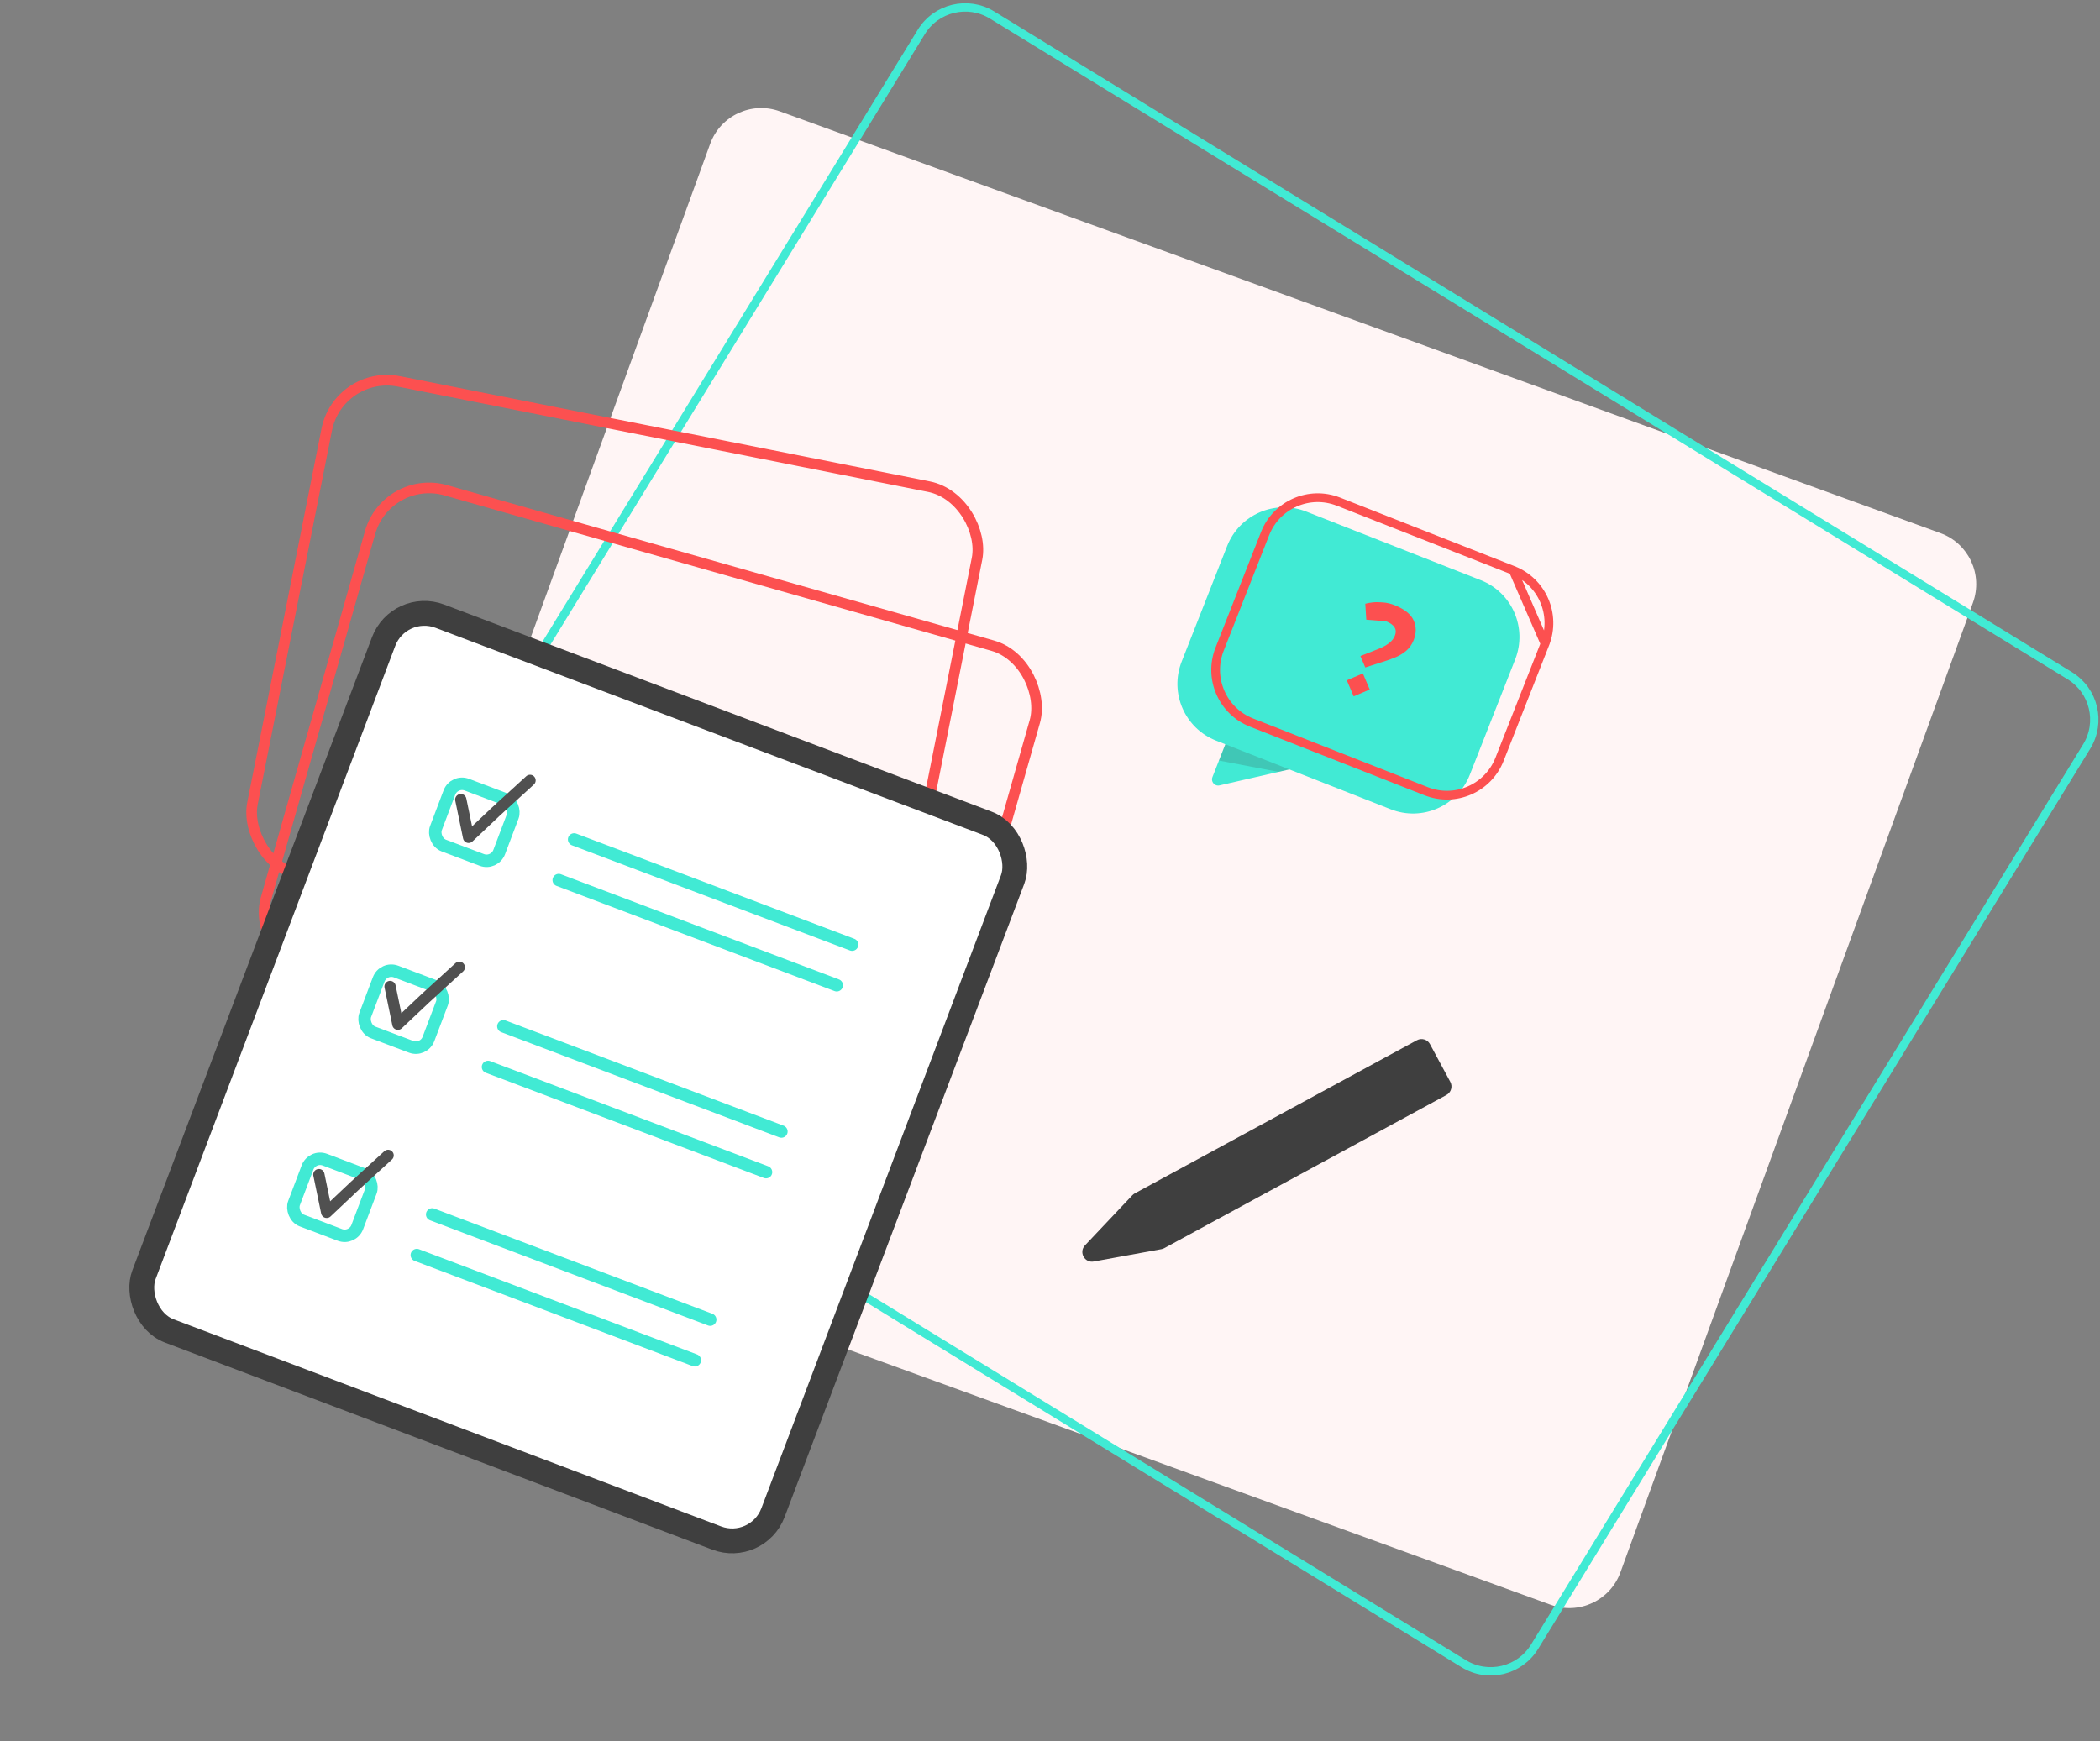 <svg width="592" height="491" viewBox="0 0 592 491" fill="none" xmlns="http://www.w3.org/2000/svg">
<rect x="0" y="0" width="592" height="491" fill="#808080" stroke="none"/>
<path d="M200.2 40.554C203.09 32.602 211.88 28.498 219.832 31.389L547.011 150.31C554.963 153.2 559.067 161.99 556.176 169.942L456.81 443.321C453.92 451.274 445.13 455.377 437.178 452.487L109.999 333.566C102.047 330.675 97.943 321.885 100.834 313.933L200.2 40.554Z" fill="#FFF5F5"/>
<path d="M259.715 9.014C263.903 2.184 272.835 0.042 279.665 4.23L583.47 190.519C590.301 194.707 592.442 203.639 588.254 210.47L432.598 464.319C428.41 471.149 419.477 473.291 412.647 469.102L108.842 282.814C102.012 278.626 99.87 269.693 104.058 262.863L259.715 9.014Z" stroke="#41EAD4" stroke-width="2.353"/>
<rect x="109.058" y="133.505" width="194.821" height="142.043" rx="17.297" transform="rotate(15.867 109.058 133.505)" stroke="#FC5050" stroke-width="3"/>
<line x1="194.021" y1="213.262" x2="248.725" y2="228.811" stroke="white" stroke-width="6.319" stroke-linecap="round"/>
<line x1="187.111" y1="237.574" x2="241.814" y2="253.123" stroke="white" stroke-width="6.319" stroke-linecap="round"/>
<line x1="180.2" y1="261.887" x2="234.903" y2="277.436" stroke="white" stroke-width="6.319" stroke-linecap="round"/>
<rect x="95.478" y="104.163" width="186.903" height="142.043" rx="17.297" transform="rotate(11.234 95.478 104.163)" stroke="#FC5050" stroke-width="3"/>
<rect x="112.497" y="169.382" width="189.589" height="215.48" rx="12.297" transform="rotate(20.727 112.497 169.382)" fill="white" stroke="#3F3F3F" stroke-width="7"/>
<rect x="128.042" y="219.897" width="19.067" height="18.35" rx="3.804" transform="rotate(20.727 128.042 219.897)" stroke="#41EAD4" stroke-width="3.515"/>
<path d="M129.901 225.458L132.101 236.097L139.832 228.797L149.42 220.035" stroke="#505050" stroke-width="3.178" stroke-linecap="round" stroke-linejoin="round"/>
<rect x="108.105" y="272.587" width="19.067" height="18.35" rx="3.804" transform="rotate(20.727 108.105 272.587)" stroke="#41EAD4" stroke-width="3.515"/>
<path d="M109.963 278.148L112.164 288.787L119.895 281.486L129.482 272.725" stroke="#505050" stroke-width="3.178" stroke-linecap="round" stroke-linejoin="round"/>
<rect x="88.034" y="325.631" width="19.067" height="18.35" rx="3.804" transform="rotate(20.727 88.034 325.631)" stroke="#41EAD4" stroke-width="3.515"/>
<path d="M89.892 331.192L92.093 341.831L99.823 334.53L109.411 325.769" stroke="#505050" stroke-width="3.178" stroke-linecap="round" stroke-linejoin="round"/>
<path d="M161.848 236.69L240.217 266.345" stroke="#41EAD4" stroke-width="3.515" stroke-linecap="round"/>
<path d="M141.909 289.378L220.278 319.033" stroke="#41EAD4" stroke-width="3.515" stroke-linecap="round"/>
<path d="M121.837 342.422L200.206 372.077" stroke="#41EAD4" stroke-width="3.515" stroke-linecap="round"/>
<path d="M157.514 248.143L235.883 277.798" stroke="#41EAD4" stroke-width="3.515" stroke-linecap="round"/>
<path d="M137.575 300.834L215.944 330.489" stroke="#41EAD4" stroke-width="3.515" stroke-linecap="round"/>
<path d="M117.504 353.876L195.873 383.531" stroke="#41EAD4" stroke-width="3.515" stroke-linecap="round"/>
<path d="M407.745 308.748C409.068 308.03 409.562 306.373 408.849 305.047L403.121 294.4C402.408 293.074 400.757 292.582 399.434 293.3L319.9 336.48C319.647 336.618 319.417 336.795 319.218 337.005L305.873 351.128C304.063 353.045 305.74 356.162 308.328 355.69L327.401 352.214C327.684 352.162 327.958 352.066 328.211 351.928L407.745 308.748Z" fill="#3F3F3F"/>
<path d="M364.634 214.243L353.373 197.217C352.849 196.422 351.769 196.185 350.938 196.723C350.646 196.918 350.402 197.224 350.274 197.545L341.794 219.1C341.437 220.01 341.875 221.019 342.784 221.375C343.104 221.503 343.47 221.524 343.81 221.442L363.555 216.917C364.504 216.701 365.093 215.754 364.869 214.831C364.826 214.629 364.753 214.414 364.634 214.243Z" fill="#41EAD4"/>
<path opacity="0.2" d="M364.631 214.245L353.369 197.218C352.845 196.422 351.766 196.185 350.934 196.724C350.642 196.918 350.398 197.225 350.27 197.546L343.624 214.435L360.422 217.636L363.551 216.919C364.501 216.703 365.09 215.756 364.866 214.833C364.823 214.631 364.75 214.416 364.631 214.245Z" fill="#3F3F3F"/>
<path d="M417.464 163.599L368.222 144.231C359.384 140.755 349.42 145.105 345.939 153.949L333.123 186.526C329.643 195.37 333.979 205.342 342.813 208.818L392.06 228.183C400.894 231.658 410.861 227.312 414.342 218.464L427.154 185.891C430.608 177.034 426.275 167.062 417.464 163.599Z" fill="#41EAD4"/>
<path d="M426.553 160.807L426.553 160.807L377.31 141.438C369.108 138.213 359.86 142.249 356.629 150.46C356.629 150.46 356.629 150.46 356.629 150.46L343.812 183.036L343.812 183.036C340.581 191.247 344.607 200.503 352.806 203.729C352.807 203.729 352.807 203.729 352.807 203.729L402.053 223.094L402.053 223.094C410.252 226.32 419.503 222.287 422.735 214.073L435.546 181.503L426.553 160.807ZM426.553 160.807C434.726 164.019 438.753 173.272 435.547 181.5L426.553 160.807Z" stroke="#FC5050" stroke-width="2.468"/>
<path d="M384.877 188.192L383.503 184.973L389.051 182.782C390.023 182.367 390.874 181.875 391.602 181.306C392.355 180.747 392.895 180.06 393.221 179.247C393.932 177.476 393.103 176.115 390.734 175.164L385.161 174.718L384.88 170.229C385.388 170.071 386.077 169.945 386.949 169.851C387.821 169.756 388.793 169.757 389.865 169.855C390.971 169.937 392.075 170.2 393.175 170.642C395.975 171.766 397.759 173.205 398.528 174.959C399.296 176.712 399.292 178.558 398.513 180.497C398.014 181.741 397.303 182.748 396.383 183.518C395.472 184.263 394.531 184.844 393.558 185.259C392.595 185.651 391.776 185.961 391.1 186.19L384.877 188.192ZM381.605 196.34L379.672 191.813L384.2 189.88L386.133 194.407L381.605 196.34Z" fill="#FC5050"/>
</svg>